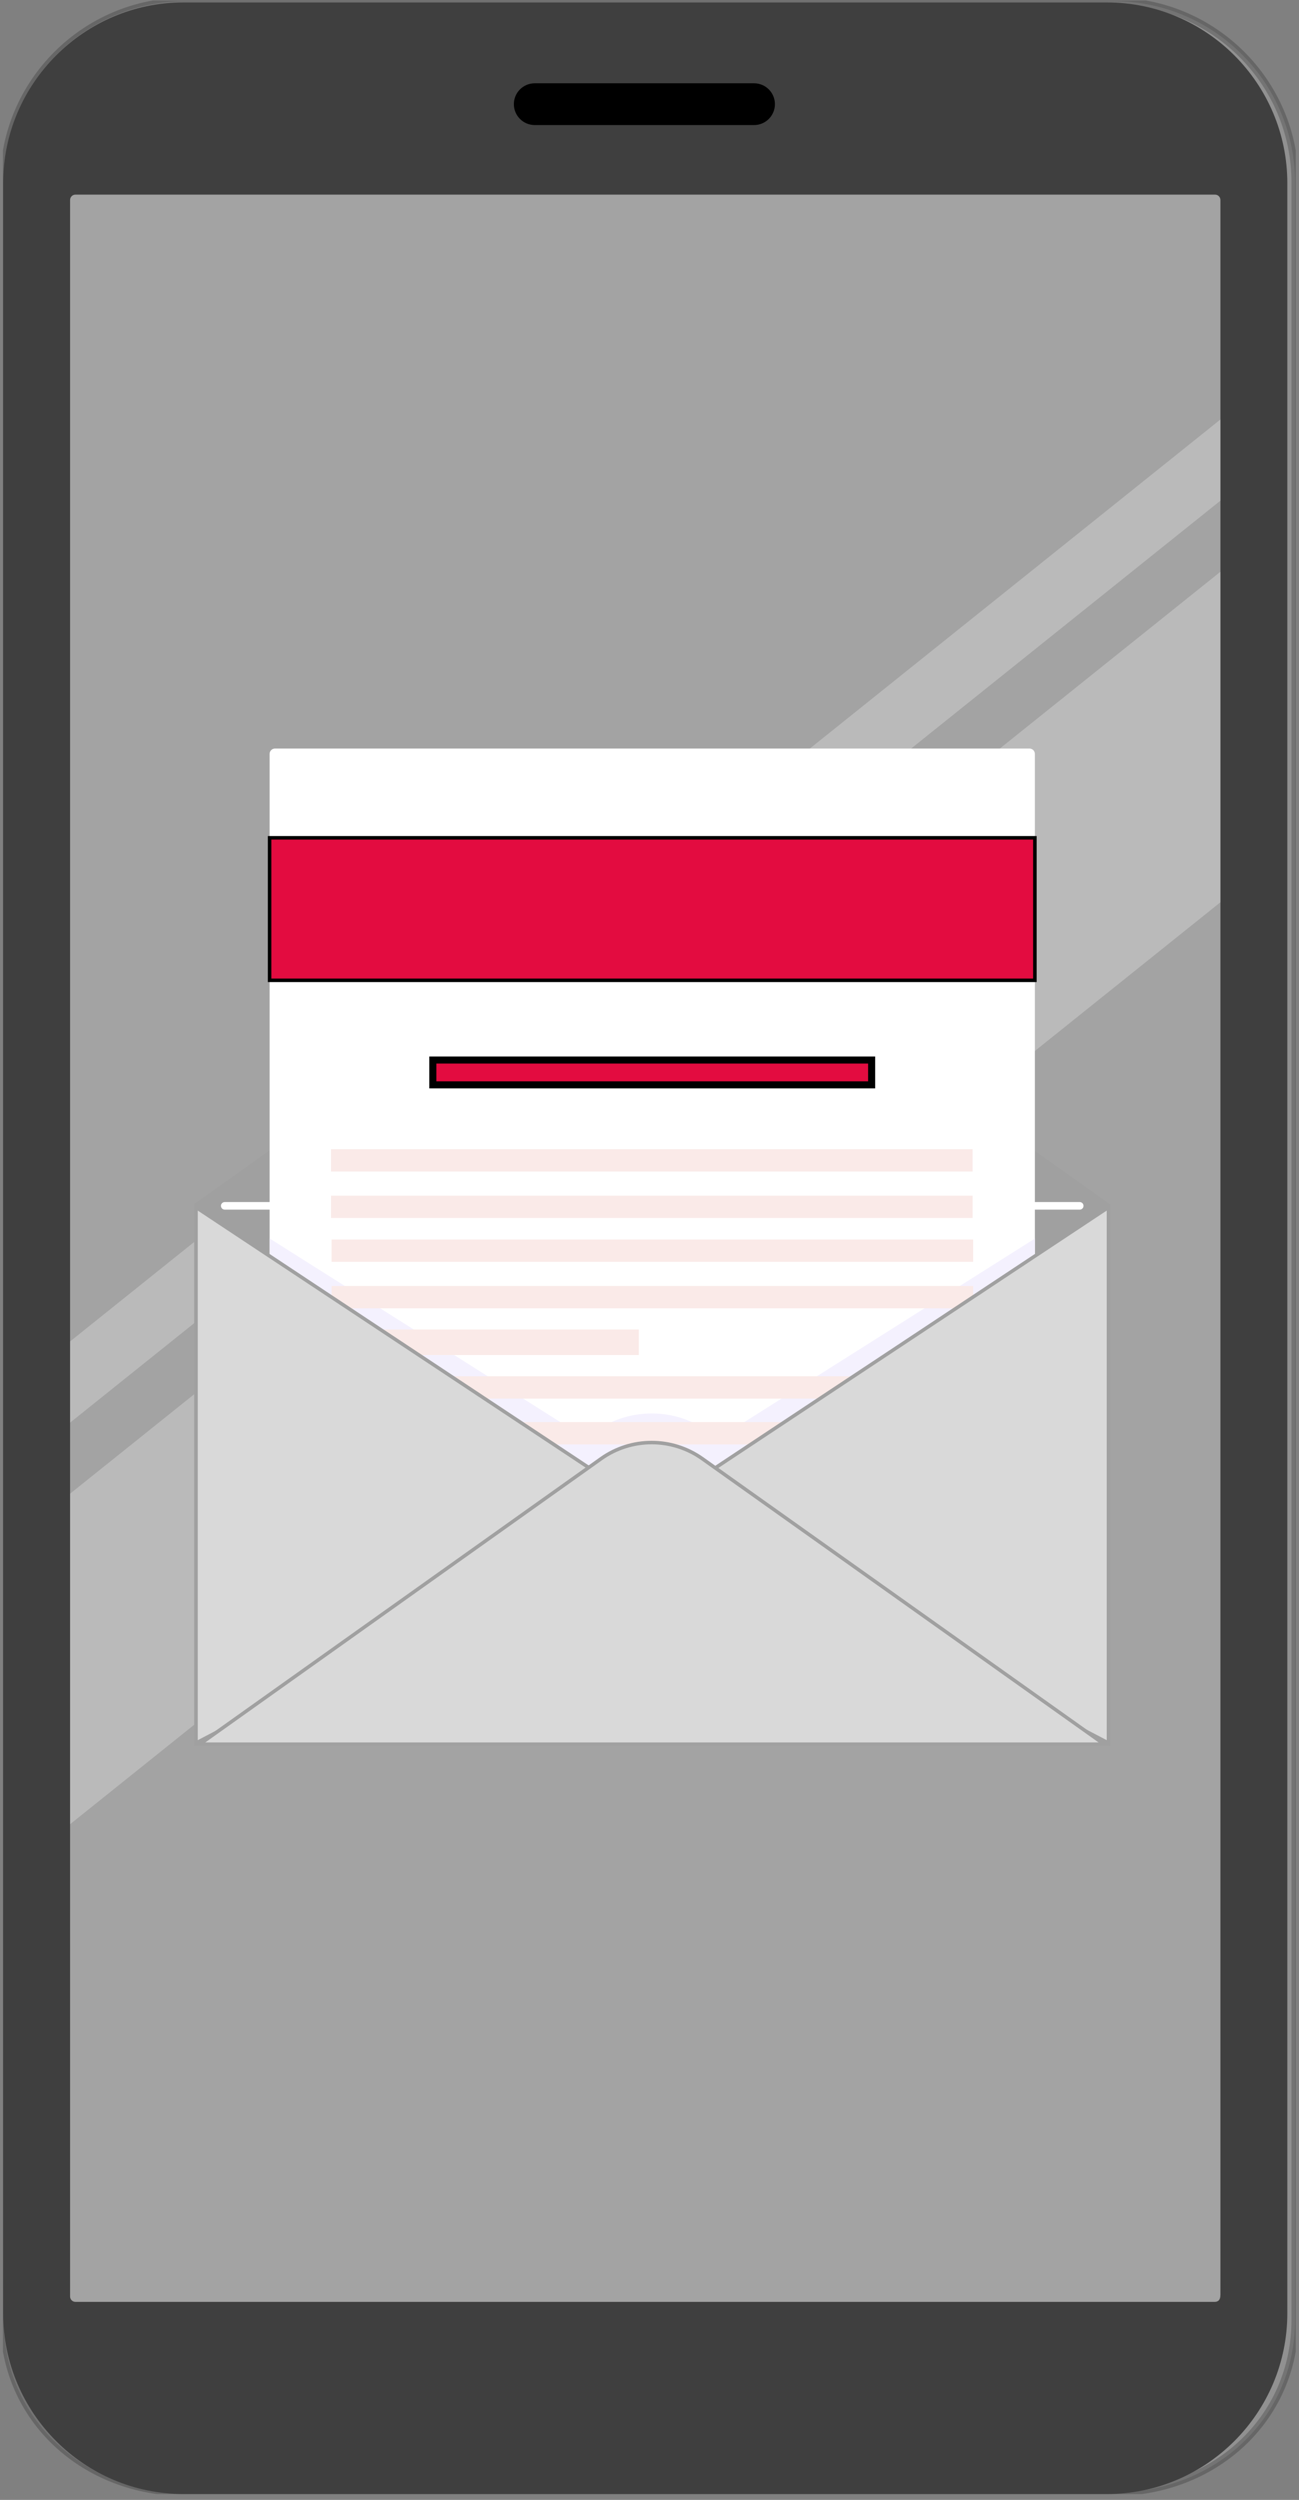 <svg width="184" height="354" viewBox="0 0 184 354" fill="none" xmlns="http://www.w3.org/2000/svg">
<rect x="0" y="0" width="184" height="354" fill="#808080" stroke="none"/>
<g clip-path="url(#clip0_184_4435)">
<path opacity="0.2" d="M157.72 0.166H26.235C12.056 0.166 0.518 11.685 0.518 25.846V328.492C0.518 342.653 12.056 352.955 26.235 352.955H157.72C171.901 352.955 183.437 342.65 183.437 328.492V25.846C183.437 11.685 171.899 0.166 157.72 0.166Z" fill="#D9D9D9" stroke="black" stroke-miterlimit="10"/>
<path opacity="0.2" d="M156.838 4.02H23.577C14.206 4.02 6.583 11.524 6.583 20.748V321.197C6.583 330.421 14.206 337.925 23.577 337.925H156.838C166.209 337.925 173.833 330.421 173.833 321.197V20.748C173.833 11.524 166.209 4.02 156.838 4.02Z" fill="#EBEBEB" stroke="black" stroke-miterlimit="10"/>
<path d="M156.772 0.344H26.023C11.921 0.344 0.449 11.824 0.449 25.937V327.581C0.449 341.694 11.921 353.174 26.023 353.174H156.772C170.872 353.174 182.346 341.694 182.346 327.581V25.937C182.346 11.824 170.875 0.344 156.772 0.344ZM172.106 325.96H10.687C10.267 325.96 9.928 325.621 9.928 325.201V28.32C9.928 27.9 10.267 27.56 10.687 27.56H172.108C172.528 27.56 172.868 27.9 172.868 28.32V325.199C172.868 325.619 172.528 325.958 172.108 325.958L172.106 325.96Z" fill="#3F3F3F"/>
<path d="M75.746 11.793H106.807C108.44 11.793 109.765 13.118 109.765 14.751C109.765 16.384 108.44 17.709 106.807 17.709H75.746C74.112 17.709 72.788 16.384 72.788 14.751C72.788 13.118 74.112 11.793 75.746 11.793Z" fill="black"/>
<path opacity="0.25" d="M9.93 201.451L172.868 70.899V59.403L9.93 189.954V201.451Z" fill="white"/>
<path opacity="0.25" d="M9.93 258.32L172.868 127.768V80.964L9.93 211.515V258.32Z" fill="white"/>
<g clip-path="url(#clip1_184_4435)">
<path d="M157.263 247.242H27.514V170.497L29.446 170.335L152.698 170.294L157.263 170.497V247.242Z" fill="#A0A0A0"/>
<path d="M27.514 170.497L84.995 129.614C89.369 126.504 95.246 126.502 99.622 129.61L157.181 170.497H27.514Z" fill="#A0A0A0"/>
<path d="M152.936 171.294H31.839C31.54 171.294 31.298 171.052 31.298 170.755C31.298 170.458 31.54 170.217 31.839 170.217H152.936C153.235 170.217 153.478 170.458 153.478 170.755C153.478 171.052 153.235 171.294 152.936 171.294Z" fill="white"/>
<path d="M145.817 105.997H38.957C38.532 105.997 38.188 106.339 38.188 106.762V244.835C38.188 245.257 38.532 245.6 38.957 245.6H145.817C146.242 245.6 146.587 245.257 146.587 244.835V106.762C146.587 106.339 146.242 105.997 145.817 105.997Z" fill="white"/>
<path d="M99.988 202.486C95.399 199.377 89.231 199.379 84.644 202.49L82.948 203.64L38.188 175.373V243.373H146.587V175.388L101.768 203.692L99.986 202.486H99.988Z" fill="#F4F1FE"/>
<path d="M137.847 178.683H46.971V175.523H137.847V178.683Z" fill="#FAEAE8"/>
<path d="M137.847 182.103H46.971V185.264H137.847V182.103Z" fill="#FAEAE8"/>
<path d="M90.486 191.88H46.971V188.264H90.486V191.88Z" fill="#FAEAE8"/>
<path d="M137.847 194.89H46.971V198.051H137.847V194.89Z" fill="#FAEAE8"/>
<path d="M123.466 153.623H61.31V150.107H123.466V153.623Z" fill="#E30C40" stroke="black" stroke-miterlimit="10"/>
<path d="M137.764 165.896H46.89V162.736H137.764V165.896Z" fill="#FAEAE8"/>
<path d="M137.766 169.316H46.89V172.477H137.766V169.316Z" fill="#FAEAE8"/>
<path d="M137.887 230.112H47.013V226.951H137.887V230.112Z" fill="#E9E3FC"/>
<path d="M137.889 233.532H47.013V236.692H137.889V233.532Z" fill="#E9E3FC"/>
<path d="M137.805 204.538H46.929V201.379H137.805V204.538Z" fill="#FAEAE8"/>
<path d="M137.805 207.96H46.929V211.121H137.805V207.96Z" fill="#E9E3FC"/>
<path d="M137.805 217.325H46.929V214.165H137.805V217.325Z" fill="#E9E3FC"/>
<path d="M137.805 220.745H46.929V223.905H137.805V220.745Z" fill="#E9E3FC"/>
<path d="M157.013 246.83L92.961 213.399L157.013 170.963V246.83Z" fill="#D9D9D9" stroke="#A0A0A0" stroke-width="0.5"/>
<path d="M27.764 246.83V170.963L91.815 213.399L27.764 246.83Z" fill="#D9D9D9" stroke="#A0A0A0" stroke-width="0.5"/>
<path d="M99.478 206.559L156.397 246.992H28.297L85.14 206.563C89.427 203.514 95.188 203.512 99.478 206.559Z" fill="#D9D9D9" stroke="#A0A0A0" stroke-width="0.5"/>
<path d="M146.589 118.64H38.19V138.819H146.589V118.64Z" fill="#E30C40" stroke="black" stroke-width="0.5" stroke-miterlimit="10"/>
</g>
</g>
<defs>
<clipPath id="clip0_184_4435">
<rect width="183.127" height="353.114" fill="white" transform="translate(0.414 0.062)"/>
</clipPath>
<clipPath id="clip1_184_4435">
<rect width="129.749" height="141.246" fill="white" transform="translate(27.514 105.997)"/>
</clipPath>
</defs>
</svg>
